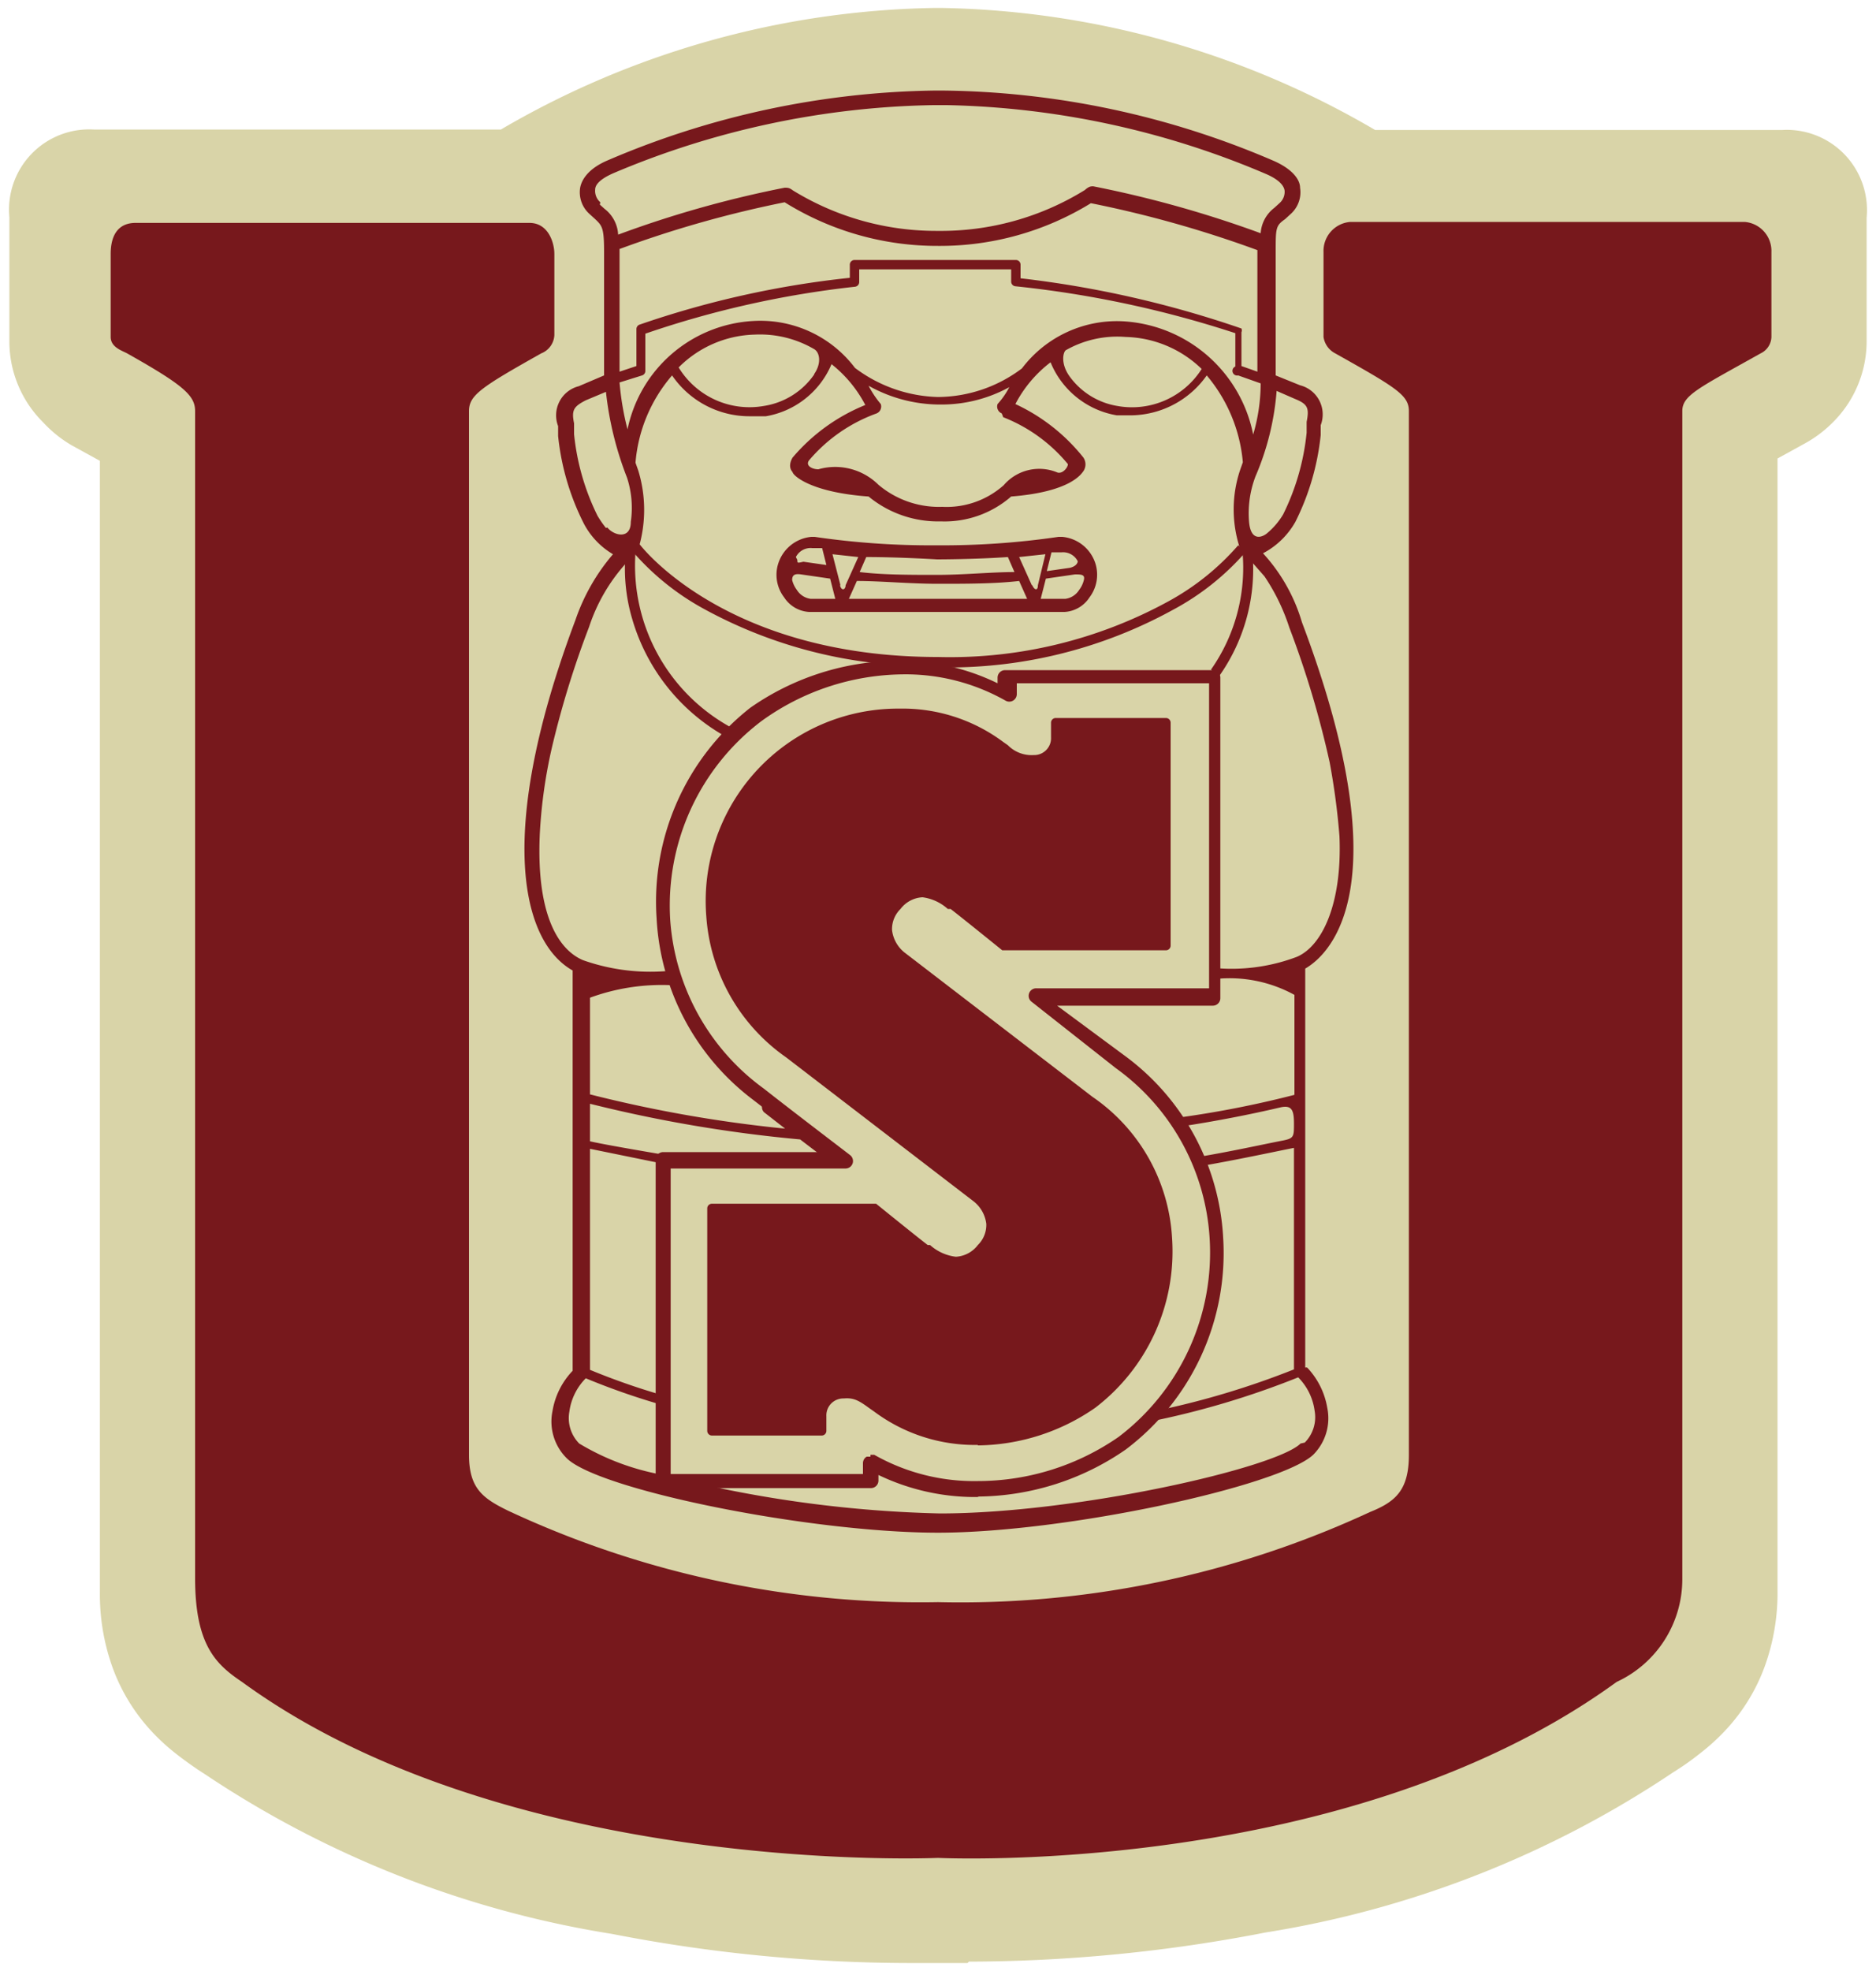 <svg id="Capa_1" data-name="Capa 1" xmlns="http://www.w3.org/2000/svg" viewBox="0 0 40 42"><defs><style>.cls-1{fill:#d9d4a8;}.cls-2{fill:#77181c;}</style></defs><title>logosolo</title><path class="cls-1" d="M20.63,41.83H19.37a33.32,33.32,0,0,1-6.32-.62A21.75,21.75,0,0,1,4.36,37.8l-.14-.09,0,0c-.13-.09-.32-.22-.53-.39a4.38,4.38,0,0,1-.55-.53,4,4,0,0,1-.73-1.23,4.6,4.6,0,0,1-.28-1.64V9.82l-.6-.33A2.64,2.64,0,0,1,.92,9,2.43,2.43,0,0,1,.2,7.31V4.63A1.71,1.71,0,0,1,2,2.76h8.68A18.9,18.9,0,0,1,19.9.17h.2a18.91,18.91,0,0,1,9.22,2.6H38a1.71,1.71,0,0,1,1.8,1.87V7.31A2.44,2.44,0,0,1,39.08,9a2.62,2.62,0,0,1-.58.44l-.6.33V33.89a4.59,4.59,0,0,1-.28,1.64,4,4,0,0,1-.73,1.23,4.47,4.47,0,0,1-.55.53c-.21.17-.39.3-.53.39l0,0-.14.09h0a21.75,21.75,0,0,1-8.69,3.41,33.32,33.32,0,0,1-6.32.62"/><path class="cls-2" d="M28.22,5.37V7.18a.47.47,0,0,0,.25.35c1.3.73,1.57.89,1.57,1.23V31c0,.75-.28,1-.83,1.22A20.76,20.76,0,0,1,20,34.14a20.76,20.76,0,0,1-9.17-1.95C10.3,31.93,10,31.72,10,31V8.76c0-.34.26-.51,1.54-1.23a.44.44,0,0,0,.28-.39V5.41c0-.24-.13-.66-.53-.66H2.89c-.39,0-.53.29-.53.66V7.18c0,.22.24.29.35.35,1.21.68,1.45.9,1.45,1.23V33.63c0,1.43.45,1.84,1,2.21C10.87,40,20,39.59,20,39.59s8.72.43,14.47-3.75a2.41,2.41,0,0,0,1.4-2.21V8.76c0-.34.35-.49,1.67-1.23a.4.4,0,0,0,.23-.35V5.37a.62.62,0,0,0-.56-.64H28.78a.62.62,0,0,0-.56.64"/><path class="cls-2" d="M15.48,15.7a4.22,4.22,0,0,1-2-2.51,3.78,3.78,0,0,1-.14-1.42l.21,0a3.93,3.93,0,0,0,2,3.71Z"/><path class="cls-2" d="M26,14.4l-.18-.13a3.78,3.78,0,0,0,.67-2.54l.21,0A3.94,3.94,0,0,1,26,14.4"/><path class="cls-2" d="M20.85,31.9a4.76,4.76,0,0,1-2.12-.47v.12a.16.16,0,0,1-.16.16H14.14a.16.16,0,0,1-.16-.16V24.71a.16.16,0,0,1,.16-.16H17.5l-1.45-1.12A5.18,5.18,0,0,1,14,19.57,5.25,5.25,0,0,1,16,15.08a5.55,5.55,0,0,1,3.15-1,4.74,4.74,0,0,1,2.12.48v-.12a.16.16,0,0,1,.16-.16h4.43a.16.16,0,0,1,.16.16v6.83a.16.16,0,0,1-.16.16H22.54L24,22.51a5.15,5.15,0,0,1,2.08,3.86A5.24,5.24,0,0,1,24,30.89a5.61,5.61,0,0,1-3.14,1M18.56,31l.08,0a4.32,4.32,0,0,0,2.21.56,5.27,5.27,0,0,0,3-.94,4.93,4.93,0,0,0,1.94-4.26,4.82,4.82,0,0,0-2-3.6L22,21.35a.16.16,0,0,1,.1-.29h3.68V14.56h-4.1v.23a.16.16,0,0,1-.24.14,4.33,4.33,0,0,0-2.21-.56,5.22,5.22,0,0,0-3,1,4.93,4.93,0,0,0-1.94,4.23,4.86,4.86,0,0,0,2,3.6c.57.45,1.82,1.4,1.83,1.41a.16.16,0,0,1,.06.18.16.16,0,0,1-.15.11H14.3v6.51h4.1v-.23a.16.16,0,0,1,.08-.14l.08,0"/><path class="cls-2" d="M20.85,30.79a3.59,3.59,0,0,1-2.21-.71l-.1-.07c-.22-.16-.33-.23-.55-.21a.36.36,0,0,0-.37.38v.31a.1.1,0,0,1-.1.1H15.18a.1.1,0,0,1-.1-.1V25.75a.1.1,0,0,1,.1-.1h3.44l.06,0s.84.68,1.1.88l.05,0a1,1,0,0,0,.55.25.63.63,0,0,0,.47-.25.6.6,0,0,0,.18-.45.72.72,0,0,0-.27-.48l-4-3.07a4,4,0,0,1-1.7-3,4.1,4.1,0,0,1,4.12-4.43,3.59,3.59,0,0,1,2.21.71l.1.07a.71.71,0,0,0,.55.21.36.36,0,0,0,.37-.38v-.31a.1.1,0,0,1,.1-.1h2.35a.1.1,0,0,1,.1.1v4.75a.1.1,0,0,1-.1.1H21.43l-.06,0s-.84-.68-1.1-.88l-.06,0a1,1,0,0,0-.54-.25.63.63,0,0,0-.47.25.6.6,0,0,0-.18.45.72.72,0,0,0,.27.48l4,3.07a3.91,3.91,0,0,1,1.7,3A4.19,4.19,0,0,1,23.35,30a4.46,4.46,0,0,1-2.5.8"/><path class="cls-2" d="M20,14.19a9.93,9.93,0,0,1-5-1.22,5.47,5.47,0,0,1-1.53-1.24l.17-.13S15.44,14,20,14a9.71,9.71,0,0,0,4.92-1.19,5.38,5.38,0,0,0,1.48-1.19l.17.13A5.47,5.47,0,0,1,25,13a9.93,9.93,0,0,1-5,1.22"/><path class="cls-2" d="M27.83,29.14c0-.17,0-.5,0-1,0-1.09,0-2.83,0-4.76V23.3c0-.73,0-1.91,0-2.66.62-.36,2-1.9-.07-7.38a3.73,3.73,0,0,0-.83-1.47,1.7,1.7,0,0,0,.69-.67,5.34,5.34,0,0,0,.54-1.85c0-.09,0-.16,0-.21a.64.64,0,0,0-.44-.85L27.2,8V5.37c0-.51,0-.56.2-.7l.12-.11a.62.62,0,0,0,.2-.56c0-.17-.16-.4-.58-.58a18.29,18.29,0,0,0-7-1.49H19.9a18.28,18.28,0,0,0-6.95,1.49c-.42.18-.55.42-.58.58a.62.62,0,0,0,.2.56l.11.1c.16.15.2.19.2.71V8l-.54.23a.64.64,0,0,0-.44.85s0,.12,0,.21a5.33,5.33,0,0,0,.54,1.85,1.64,1.64,0,0,0,.63.67,4.27,4.27,0,0,0-.8,1.4c-1.7,4.52-1.16,6.85-.06,7.47,0,2.77,0,6,0,7.53,0,.45,0,.78,0,1a1.62,1.62,0,0,0-.43.86,1.1,1.1,0,0,0,.3,1c.68.68,5.2,1.59,7.92,1.59S27.28,31.67,28,31a1.1,1.1,0,0,0,.3-1,1.64,1.64,0,0,0-.43-.86M27.61,8.5c.27.11.31.19.25.49,0,0,0,.13,0,.23a5.06,5.06,0,0,1-.5,1.74,1.56,1.56,0,0,1-.34.4c-.09.08-.36.21-.39-.27a2.21,2.21,0,0,1,.14-.94,5.7,5.7,0,0,0,.45-1.82ZM24,6.85a2.54,2.54,0,0,0-2.21,1A3,3,0,0,1,20,8.46a3.07,3.07,0,0,1-1.77-.62,2.53,2.53,0,0,0-2.17-1,2.9,2.9,0,0,0-2.68,2.31,6,6,0,0,1-.17-1L13.69,8a.1.1,0,0,0,.07-.09V7.11a20.7,20.7,0,0,1,4.47-1,.1.1,0,0,0,.09-.1V5.74h3.24V6a.1.1,0,0,0,.09.1,22.53,22.53,0,0,1,4.69,1v.71A.1.1,0,0,0,26.4,8l.48.17a3.89,3.89,0,0,1-.16,1.09A3,3,0,0,0,24,6.85m1.63,1a1.76,1.76,0,0,1-1.81.8,1.57,1.57,0,0,1-1-.61c-.22-.29-.15-.55-.09-.58A2.22,2.22,0,0,1,24,7.18a2.41,2.41,0,0,1,1.65.71m-4.26,1a3.39,3.39,0,0,1,1.38,1c0,.07-.11.21-.22.18a1,1,0,0,0-1.15.27h0a1.83,1.83,0,0,1-1.31.46,2,2,0,0,1-1.36-.47A1.31,1.31,0,0,0,17.45,10c-.14,0-.28-.08-.2-.19a3.4,3.4,0,0,1,1.44-1,.16.16,0,0,0,.09-.2,2.1,2.1,0,0,1-.26-.39,3.12,3.12,0,0,0,1.49.4h.08a3,3,0,0,0,1.43-.37,1.68,1.68,0,0,1-.25.36.16.16,0,0,0,.09.2m-4-.83a1.6,1.6,0,0,1-1.07.67,1.77,1.77,0,0,1-1.82-.82,2.37,2.37,0,0,1,1.62-.7,2.29,2.29,0,0,1,1.27.31c.12.07.16.3,0,.53M13.2,5.31a23.57,23.57,0,0,1,3.53-1l0,0A6.15,6.15,0,0,0,20,5.24a6.14,6.14,0,0,0,3.26-.91l0,0a24,24,0,0,1,3.55,1V7.92l-.34-.12V7.08A.1.1,0,0,0,26.47,7a22.23,22.23,0,0,0-4.71-1.07V5.64a.1.1,0,0,0-.1-.1H18.22a.1.1,0,0,0-.1.1v.28a20.21,20.21,0,0,0-4.49,1,.1.1,0,0,0-.06.09V7.8l-.36.12V5.31m-.41-1a.32.32,0,0,1-.11-.27c0-.13.16-.25.39-.35A18.24,18.24,0,0,1,19.9,2.24h.29A18.24,18.24,0,0,1,27,3.71c.23.1.37.22.39.35a.32.32,0,0,1-.11.27l-.11.1a.74.74,0,0,0-.29.54,23.72,23.72,0,0,0-3.57-1h0c-.05,0-.09,0-.18.08A5.83,5.83,0,0,1,20,4.92a5.83,5.83,0,0,1-3.09-.86C16.83,4,16.8,4,16.73,4a23,23,0,0,0-3.55,1,.74.74,0,0,0-.29-.55l-.1-.09m.13,6.89a2.18,2.18,0,0,1-.18-.26,5.06,5.06,0,0,1-.5-1.74c0-.1,0-.18,0-.23-.06-.29,0-.36.25-.49l.43-.18a7.08,7.08,0,0,0,.45,1.83,2.08,2.08,0,0,1,.08.94c0,.39-.37.29-.5.12M27.73,30.76c-.52.52-4.78,1.49-7.69,1.49a26.07,26.07,0,0,1-5.46-.71h-.49v-.12a5.22,5.22,0,0,1-1.74-.66.77.77,0,0,1-.21-.68,1.24,1.24,0,0,1,.35-.71h0a15,15,0,0,0,1.6.56v-.21a14.66,14.66,0,0,1-1.51-.53c0-.15,0-.5,0-1,0-.87,0-2.2,0-3.71l1.52.31v-.07l.73,0c-.89-.15-1.9-.32-2.25-.4,0-.26,0-.53,0-.8a29.45,29.45,0,0,0,4.48.76l.63.48h.26l-1.66-1.28a.16.16,0,0,0,0,.22l.45.35a28.3,28.3,0,0,1-4.16-.73h0c0-.67,0-1.37,0-2.06a4.46,4.46,0,0,1,1.85-.26c.05,0,.09,0,.12,0s-.08-.15-.12-.24v-.09a4.31,4.31,0,0,1-2-.21c-.54-.23-1-1-.92-2.7a10.69,10.69,0,0,1,.26-1.84h0a20,20,0,0,1,.79-2.56A3.78,3.78,0,0,1,13.35,12l.26-.3a2.86,2.86,0,0,0,0-1.67l-.06-.17A3.25,3.25,0,0,1,14.33,8,2,2,0,0,0,16,8.87l.33,0a1.86,1.86,0,0,0,1.4-1.11,2.7,2.7,0,0,1,.72.87A4,4,0,0,0,16.9,9.75h0s-.12.18,0,.31h0c0,.06.36.43,1.62.52a2.33,2.33,0,0,0,1.54.53,2.16,2.16,0,0,0,1.5-.53c1.28-.1,1.5-.49,1.54-.54a.26.26,0,0,0,0-.29,4,4,0,0,0-1.45-1.14,2.67,2.67,0,0,1,.75-.89,1.86,1.86,0,0,0,1.41,1.13l.33,0A2,2,0,0,0,25.73,8a3.31,3.31,0,0,1,.77,1.85h0l-.06.17a2.64,2.64,0,0,0,0,1.67l.52.59a4.31,4.31,0,0,1,.53,1.09,20.45,20.45,0,0,1,.86,2.87,14.9,14.9,0,0,1,.21,1.58c.06,1.44-.37,2.34-.91,2.57a3.94,3.94,0,0,1-1.72.24h0v.07h0c0,.09-.11.16,0,.16a2.87,2.87,0,0,1,1.67.34c0,.73,0,1.42,0,2.13a21.61,21.61,0,0,1-2.51.49l.12.18c.72-.11,1.44-.25,2.08-.4.25-.06.3.05.3.34s0,.32-.27.37c-.41.08-1.09.23-1.75.34l.08.19c.8-.14,1.63-.32,1.94-.38,0,1.5,0,2.83,0,3.72,0,.5,0,.85,0,1a17.67,17.67,0,0,1-2.88.87l-.23.25a18.08,18.08,0,0,0,3.2-.95h0a1.24,1.24,0,0,1,.35.71.77.77,0,0,1-.21.68M22.65,11.44h-.08a17,17,0,0,1-2.6.18,17,17,0,0,1-2.6-.18H17.3a.82.82,0,0,0-.71.58.79.79,0,0,0,.13.71.68.68,0,0,0,.53.31H22.7a.68.68,0,0,0,.53-.31.8.8,0,0,0,.13-.71.82.82,0,0,0-.71-.58m-.23.33.21,0a.35.35,0,0,1,.35.19s0,.1-.17.14l-.49.07Zm-3.95.1c.7,0,1.51.05,1.51.05s.8,0,1.51-.05l.14.32c-.49,0-1.08.06-1.65.06s-1.16,0-1.65-.06Zm-1.5,0a.35.35,0,0,1,.35-.19l.21,0,.09.36-.49-.07C17,12,17,12,17,11.93m.28.83a.41.41,0,0,1-.29-.19.59.59,0,0,1-.1-.21c0-.11.06-.14.19-.12l.62.09.11.43Zm.64-.29-.17-.66.55.06-.27.6c0,.1-.09.13-.12,0m2.09.29h-1.9l.17-.38h0c.51,0,1.13.06,1.73.06s1.21,0,1.73-.06h0l.17.38Zm2-.29-.27-.6.56-.06-.16.66c0,.13-.08.1-.12,0m1,.1a.41.41,0,0,1-.29.19h-.53l.11-.43.62-.09c.13,0,.22,0,.19.12a.56.56,0,0,1-.1.21"/></svg>